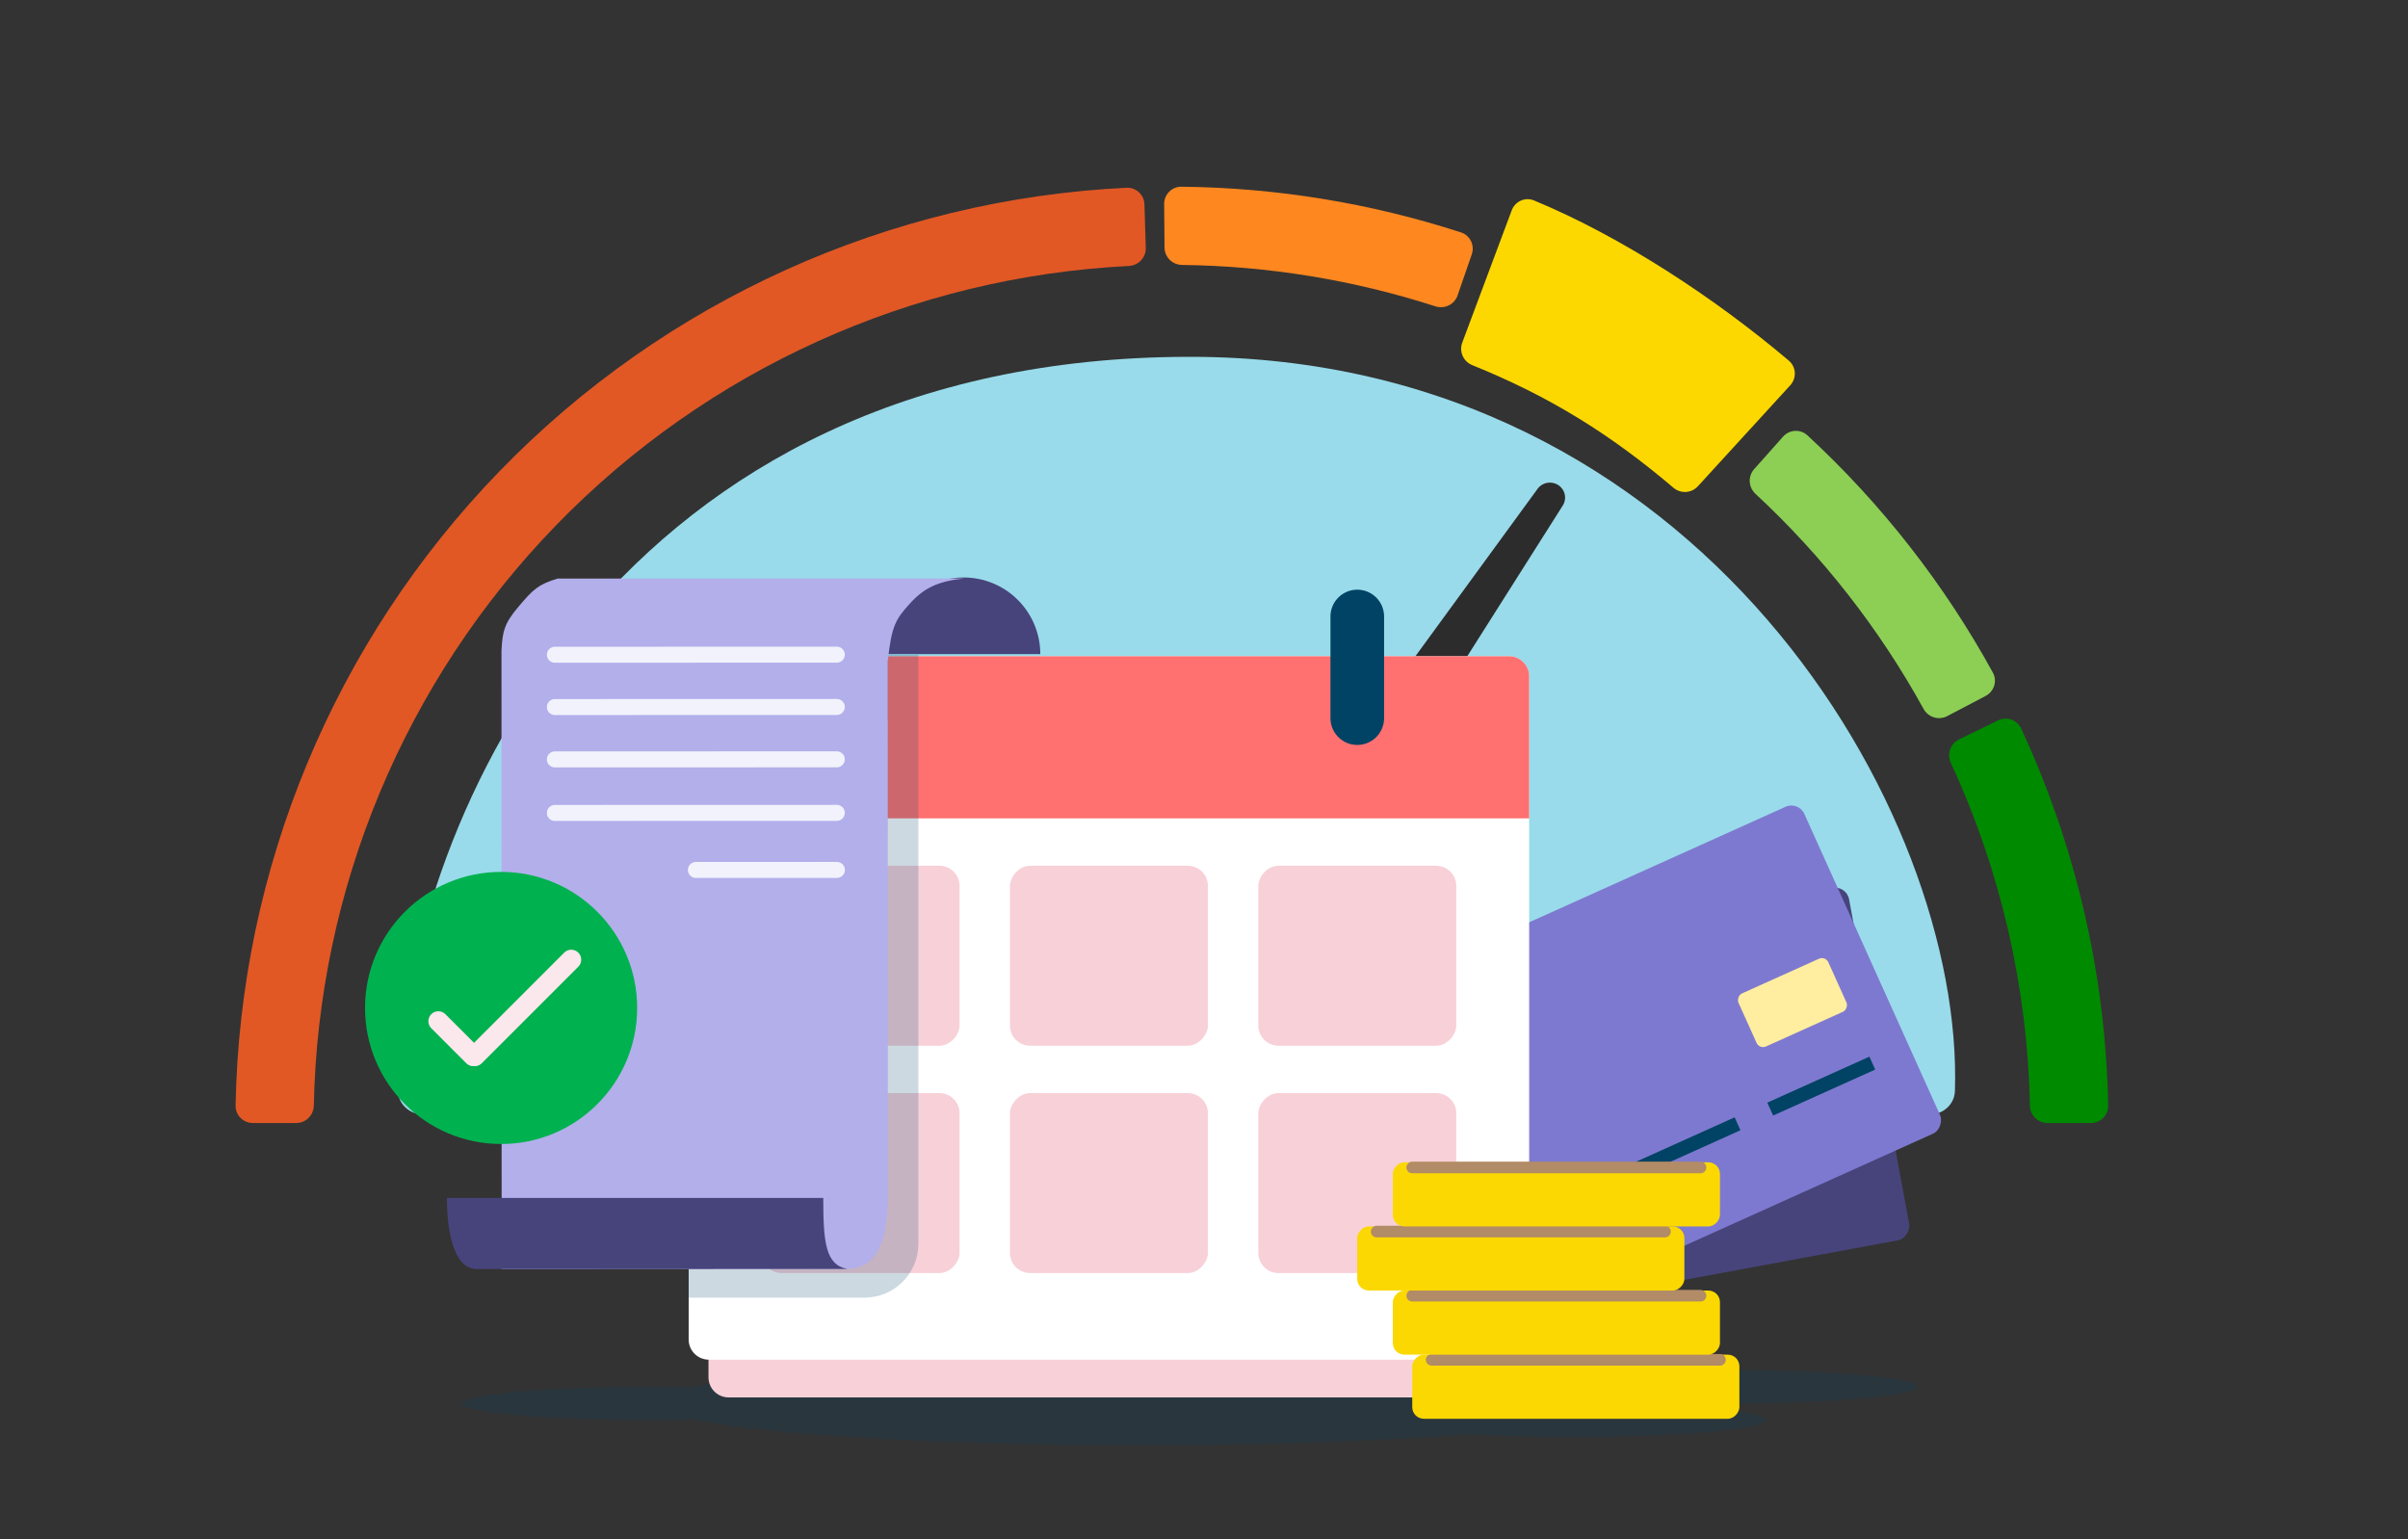 <svg width="183" height="117" viewBox="0 0 183 117" fill="none" xmlns="http://www.w3.org/2000/svg">
<rect x="0" y="0" width="183" height="117" fill="#333333" stroke="none"/>
<path d="M158.904 85.356C159.634 85.356 160.226 84.764 160.212 84.035C160.029 74.123 157.776 64.359 153.599 55.369C153.292 54.708 152.5 54.435 151.844 54.755L148.875 56.202C148.219 56.522 147.948 57.312 148.254 57.974C152.037 66.152 154.084 75.026 154.267 84.035C154.281 84.764 154.871 85.356 155.6 85.356L158.904 85.356Z" fill="#008A00"/>
<path d="M150.904 52.895C151.55 52.556 151.8 51.757 151.449 51.118C147.756 44.389 142.998 38.301 137.361 33.091C136.825 32.596 135.99 32.645 135.505 33.19L133.308 35.658C132.823 36.202 132.872 37.036 133.407 37.532C138.511 42.265 142.825 47.785 146.184 53.881C146.536 54.52 147.333 54.77 147.979 54.431L150.904 52.895Z" fill="#8CCF54"/>
<path d="M136.054 29.284C136.554 28.738 136.508 27.888 135.944 27.41C130.39 22.705 123.295 18.017 116.584 15.236C115.908 14.955 115.141 15.303 114.885 15.989L111.125 26.045C110.871 26.724 111.214 27.481 111.887 27.753C117.745 30.12 122.357 32.98 127.176 37.072C127.724 37.537 128.544 37.493 129.029 36.963L136.054 29.284Z" fill="#FCD800"/>
<path d="M111.85 19.331C112.088 18.642 111.723 17.889 111.029 17.664C104.164 15.436 96.999 14.265 89.781 14.191C89.052 14.184 88.466 14.782 88.472 15.511L88.5 18.814C88.506 19.544 89.102 20.129 89.831 20.137C96.372 20.215 102.864 21.276 109.089 23.284C109.783 23.508 110.534 23.144 110.772 22.454L111.85 19.331Z" fill="#FF871F"/>
<path d="M19.211 85.355C18.482 85.355 17.889 84.763 17.903 84.034C18.237 66.004 25.407 48.752 37.99 35.788C50.573 22.824 67.603 15.142 85.616 14.271C86.344 14.235 86.954 14.81 86.975 15.539L87.074 18.841C87.096 19.57 86.522 20.177 85.794 20.214C69.326 21.039 53.763 28.073 42.256 39.928C30.75 51.783 24.182 67.55 23.849 84.034C23.834 84.764 23.244 85.355 22.515 85.355L19.211 85.355Z" fill="#E15825"/>
<path d="M90.456 27.121C129.204 27.121 149.269 61.784 148.567 82.925C148.534 83.936 147.682 84.702 146.671 84.702L32.146 84.702C31.065 84.702 30.184 83.826 30.231 82.745C31.164 61.588 47.106 27.121 90.456 27.121ZM89.433 63.429C77.686 63.429 68.164 72.952 68.164 84.698L110.701 84.698C110.701 72.952 101.179 63.429 89.433 63.429Z" fill="#99DBEA"/>
<path d="M101.818 84.91L77.039 84.91C77.039 80.519 80.298 72.682 89.666 72.682C98.016 72.682 102.225 80.519 101.818 84.91Z" fill="#FCD800"/>
<path d="M116.855 37.148L87.813 76.949C86.901 78.202 87.236 79.956 88.55 80.813C89.865 81.67 91.634 81.285 92.445 79.967L118.779 38.402C119.098 37.883 118.941 37.206 118.424 36.869C117.907 36.532 117.214 36.656 116.855 37.148Z" fill="#2C2C2C"/>
<path opacity="0.2" d="M86.621 103.49C99.457 103.49 110.757 104.059 117.341 104.92C119.527 104.455 124.812 104.125 130.983 104.125C139.111 104.125 145.7 104.695 145.7 105.398C145.698 106.1 139.11 106.669 130.983 106.669C128.189 106.669 125.576 106.6 123.351 106.483C123.392 106.545 123.415 106.606 123.415 106.669C123.415 106.686 123.41 106.701 123.407 106.717C129.622 106.866 134.185 107.357 134.185 107.942C134.182 108.644 127.594 109.213 119.468 109.213C116.538 109.213 113.807 109.138 111.514 109.01C104.962 109.531 96.221 109.849 86.621 109.849C71.423 109.849 58.378 109.052 52.767 107.915C51.817 107.932 50.834 107.942 49.827 107.942C41.699 107.942 35.109 107.372 35.109 106.669C35.111 105.967 41.7 105.398 49.827 105.398C50.834 105.398 51.817 105.406 52.767 105.422C58.378 104.286 71.424 103.49 86.621 103.49Z" fill="#004364"/>
<ellipse opacity="0.2" cx="90.917" cy="100.85" rx="33.199" ry="2.832" fill="#004364"/>
<rect width="42.906" height="27.247" rx="1.076" transform="matrix(-0.983 0.182 0.182 0.983 140.328 67.293)" fill="#47447C"/>
<rect width="7.488" height="4.424" rx="0.538" transform="matrix(-0.983 0.182 0.182 0.983 139.516 79.212)" fill="#FFEDA0"/>
<rect width="42.906" height="27.247" rx="1.076" transform="matrix(-0.912 0.411 0.411 0.912 136.68 60.877)" fill="#7E79D0"/>
<path d="M142.289 80.803L134.531 84.298" stroke="#004364" stroke-width="1.076"/>
<path d="M132.047 85.415L119.324 91.147" stroke="#004364" stroke-width="1.076"/>
<rect width="7.488" height="4.424" rx="0.538" transform="matrix(-0.912 0.411 0.411 0.912 138.727 72.648)" fill="#FFEDA0"/>
<ellipse cx="2.737" cy="2.737" rx="2.737" ry="2.737" transform="matrix(-0.927 -0.376 0.376 -0.927 115.367 93.899)" fill="#FFF9D9"/>
<ellipse cx="1.246" cy="1.246" rx="1.246" ry="1.246" transform="matrix(-0.927 -0.376 0.376 -0.927 109.234 93.26)" fill="#FFF9D9"/>
<rect width="60.868" height="50.949" rx="1.528" transform="matrix(-1 0 0 1 114.711 55.263)" fill="#F8D0D8"/>
<rect width="63.874" height="53.466" rx="1.528" transform="matrix(-1 0 0 1 116.211 49.877)" fill="white"/>
<path d="M116.211 51.405C116.211 50.562 115.527 49.877 114.683 49.877H53.864C53.02 49.877 52.336 50.562 52.336 51.405V62.2H116.211V51.405Z" fill="#FF7171"/>
<rect width="15.043" height="13.676" rx="1.528" transform="matrix(-1 0 0 1 110.672 65.804)" fill="#F8D0D8"/>
<rect width="15.043" height="13.676" rx="1.528" transform="matrix(-1 0 0 1 91.797 65.804)" fill="#F8D0D8"/>
<rect width="15.043" height="13.676" rx="1.528" transform="matrix(-1 0 0 1 91.797 83.083)" fill="#F8D0D8"/>
<rect width="15.043" height="13.676" rx="1.528" transform="matrix(-1 0 0 1 72.922 65.804)" fill="#F8D0D8"/>
<rect width="15.043" height="13.676" rx="1.528" transform="matrix(-1 0 0 1 72.922 83.083)" fill="#F8D0D8"/>
<rect width="15.043" height="13.676" rx="1.528" transform="matrix(-1 0 0 1 110.672 83.083)" fill="#F8D0D8"/>
<path d="M103.148 46.857L103.148 54.583" stroke="#004364" stroke-width="4.075" stroke-linecap="round"/>
<path d="M65.398 46.857L65.398 54.583" stroke="#004364" stroke-width="4.075" stroke-linecap="round"/>
<rect width="24.863" height="4.873" rx="0.884" transform="matrix(-1 0 0 1 132.188 102.963)" fill="#FBD801"/>
<path d="M130.711 103.354H108.802" stroke="#B28B67" stroke-width="0.884" stroke-linecap="round"/>
<rect width="24.863" height="4.873" rx="0.884" transform="matrix(-1 0 0 1 130.711 98.089)" fill="#FBD801"/>
<path d="M129.234 98.482H107.326" stroke="#B28B67" stroke-width="0.884" stroke-linecap="round"/>
<rect width="24.863" height="4.873" rx="0.884" transform="matrix(-1 0 0 1 128.008 93.216)" fill="#FBD801"/>
<path d="M126.531 93.607H104.623" stroke="#B28B67" stroke-width="0.884" stroke-linecap="round"/>
<rect width="24.863" height="4.873" rx="0.884" transform="matrix(-1 0 0 1 130.711 88.343)" fill="#FBD801"/>
<path d="M129.234 88.736H107.326" stroke="#B28B67" stroke-width="0.884" stroke-linecap="round"/>
<path d="M79.06 49.716C79.059 48.171 78.445 46.689 77.352 45.597C76.26 44.505 74.778 43.891 73.232 43.892C71.687 43.892 70.205 44.506 69.113 45.599C68.021 46.692 67.407 48.174 67.408 49.719L73.234 49.718L79.06 49.716Z" fill="#47447C"/>
<path opacity="0.2" d="M52.336 49.768L69.794 49.768L69.794 94.534C69.794 96.795 67.962 98.628 65.701 98.628L52.336 98.628L52.336 49.768Z" fill="#004364"/>
<path d="M73.288 43.967C71.322 44.172 70.246 44.663 69.171 45.85C68.095 47.038 67.761 47.488 67.465 50.272L67.476 93.068L67.462 90.602C67.464 93.106 67.285 96.448 64.274 96.45L64.386 96.45L38.124 96.458L38.111 49.462C38.185 48.029 38.297 47.415 39.409 46.105C40.522 44.795 40.893 44.426 42.377 43.975L73.288 43.967Z" fill="#B2AFEB"/>
<path d="M63.594 49.758L42.168 49.764" stroke="#F2F2FC" stroke-width="1.216" stroke-linecap="round"/>
<path d="M63.594 53.734L42.168 53.74" stroke="#F2F2FC" stroke-width="1.216" stroke-linecap="round"/>
<path d="M63.594 57.714L42.168 57.719" stroke="#F2F2FC" stroke-width="1.216" stroke-linecap="round"/>
<path d="M63.594 61.781L42.168 61.787" stroke="#F2F2FC" stroke-width="1.216" stroke-linecap="round"/>
<path d="M63.602 66.119L52.887 66.122" stroke="#F2F2FC" stroke-width="1.216" stroke-linecap="round"/>
<path d="M62.566 91.053C62.566 94.428 62.737 96.145 64.4 96.448L36.235 96.456C34.4 96.456 33.964 93.321 33.963 91.053L62.566 91.053Z" fill="#47447C"/>
<path d="M38.082 86.951C32.371 86.951 27.741 82.321 27.741 76.61C27.741 70.9 32.371 66.27 38.082 66.27C43.792 66.27 48.422 70.9 48.422 76.61C48.422 82.321 43.792 86.951 38.082 86.951Z" fill="#00B14F"/>
<path d="M33.312 77.619L35.972 80.279" stroke="#FBE8EC" stroke-width="1.513" stroke-linecap="round"/>
<path d="M43.414 72.941L36.078 80.278" stroke="#FBE8EC" stroke-width="1.513" stroke-linecap="round"/>
</svg>
